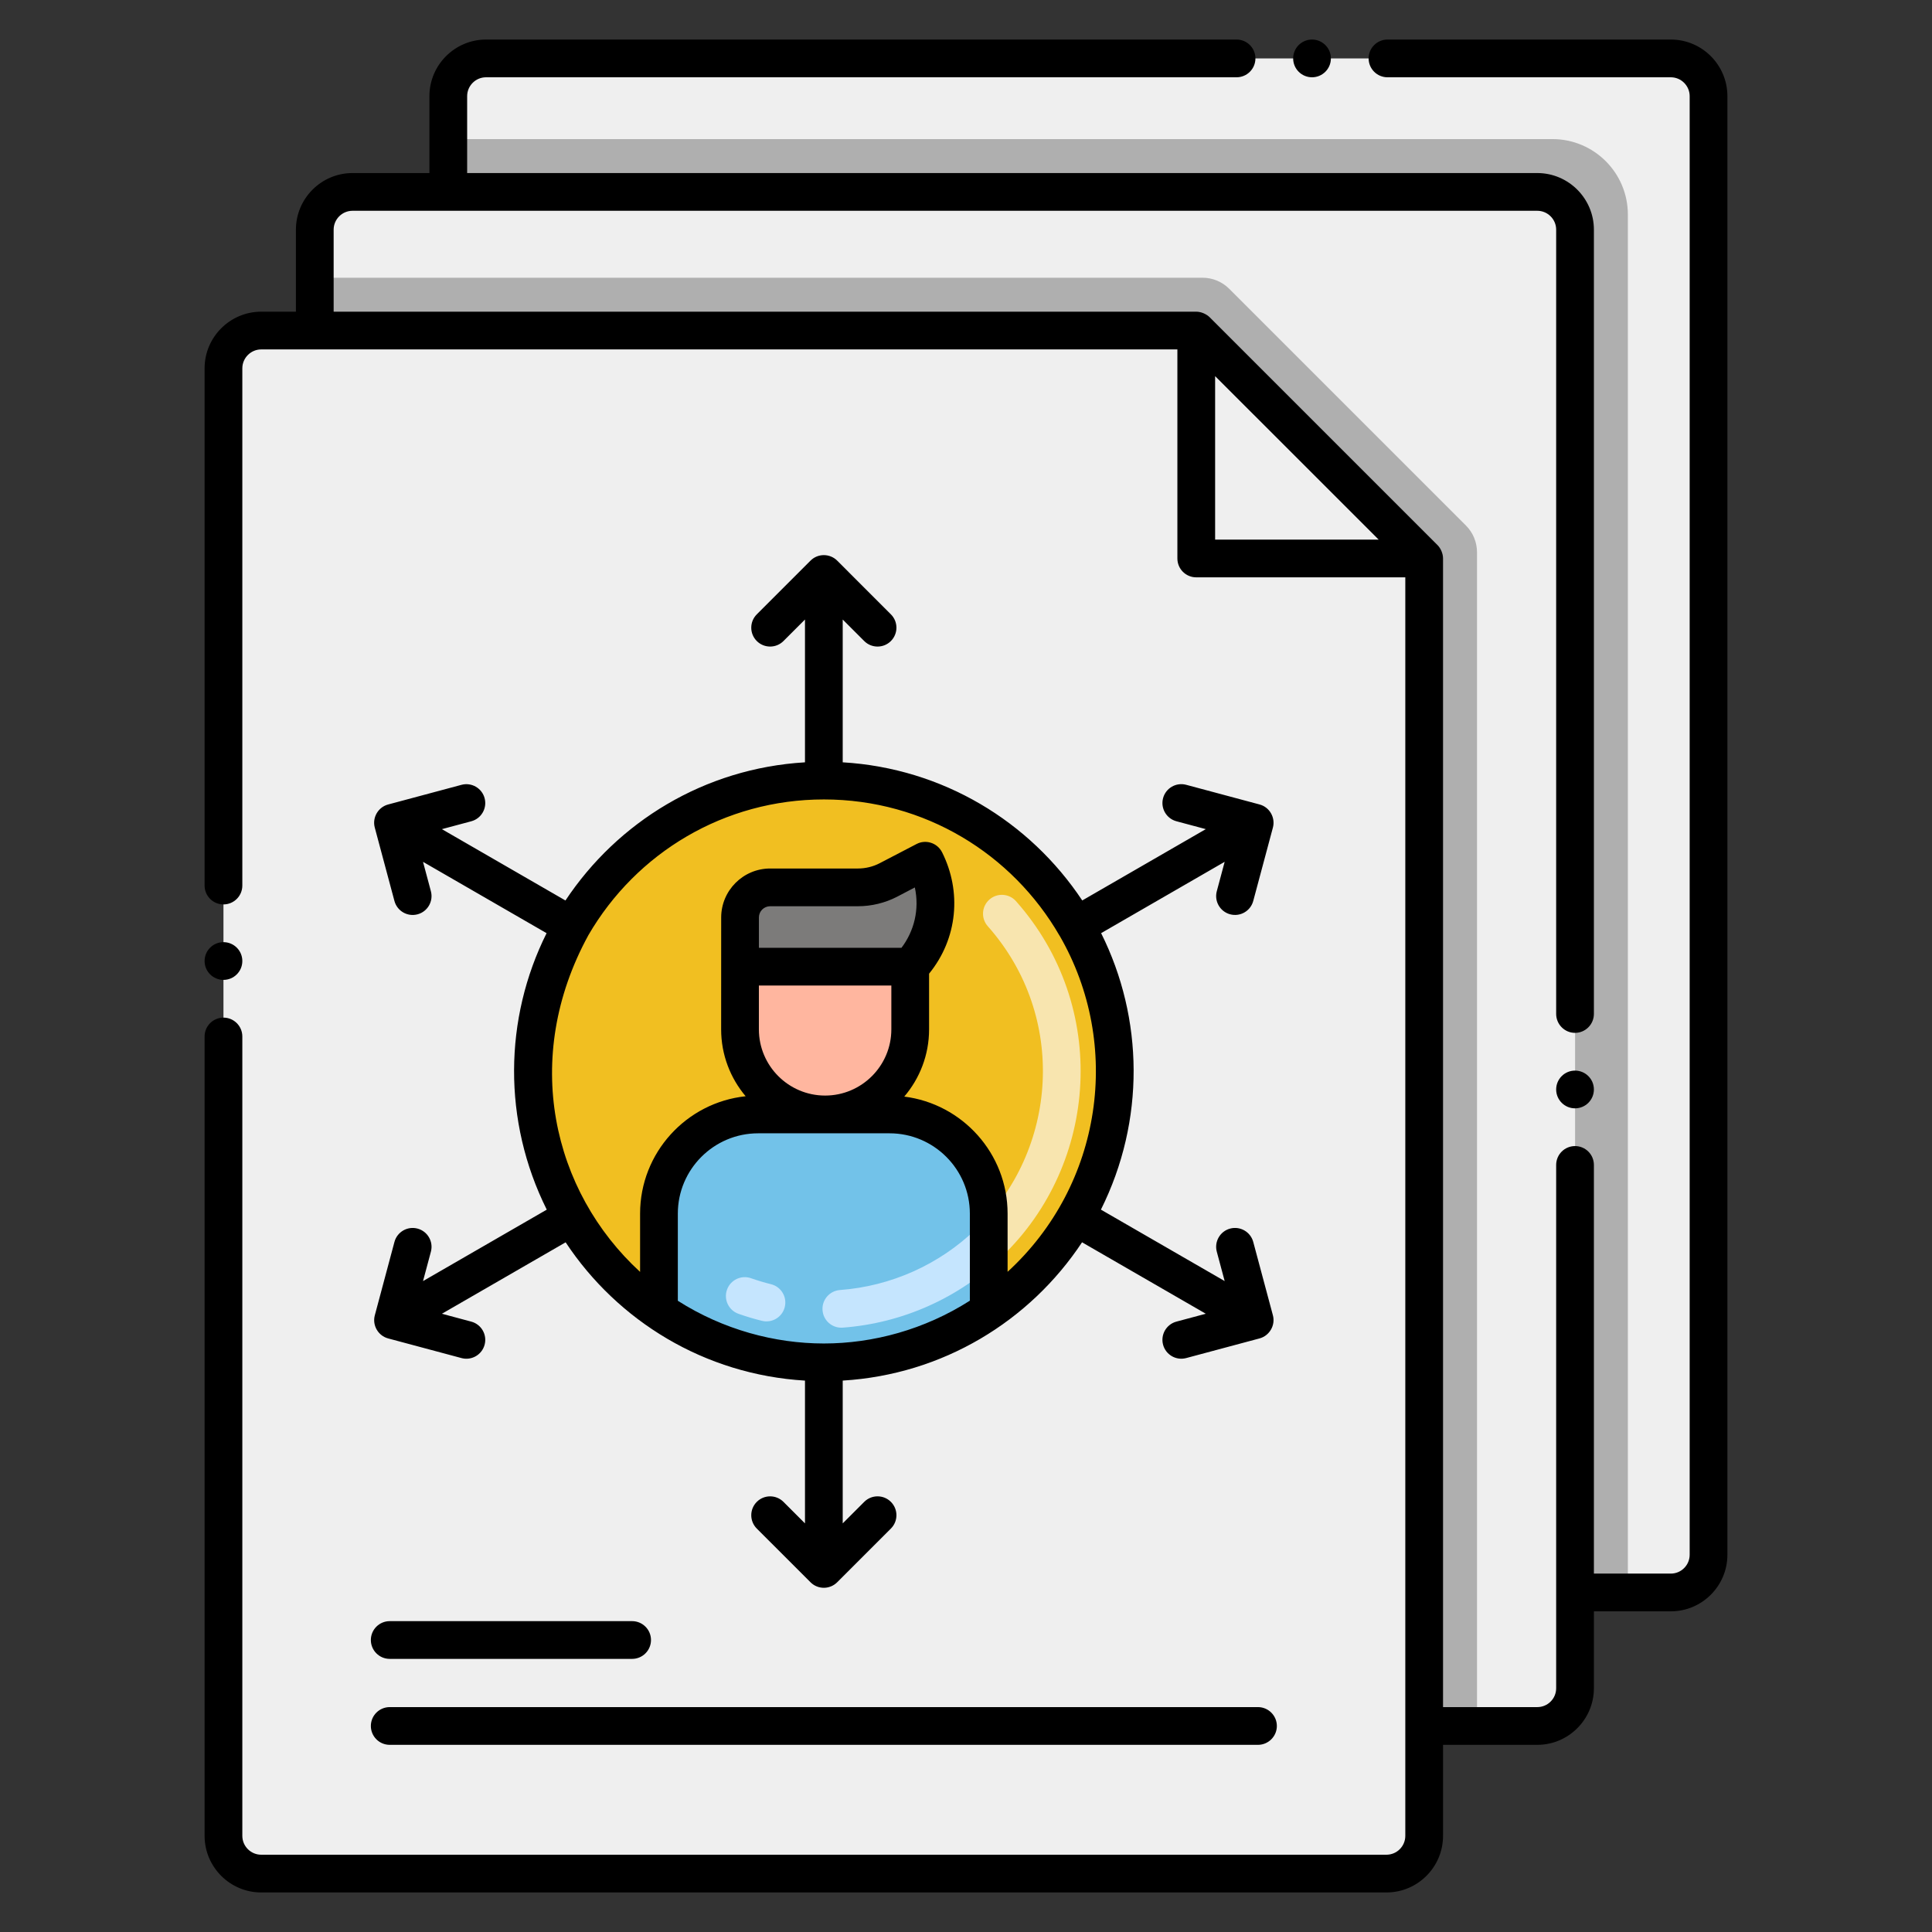<svg enable-background="new 0 0 256 256" height="512" viewBox="0 0 256 256" width="512" xmlns="http://www.w3.org/2000/svg"><rect x="0" y="0" width="256" height="256" fill="#333333" stroke="none"/><g id="Layer_1"><g><path d="m226.39 12.74v193.27c0 2.761-2.239 5-5 5h-12.69v-180.58c0-2.761-2.239-5-5-5h-144.3v-12.69c0-2.761 2.239-5 5-5h156.99c2.762 0 5 2.239 5 5z" fill="#efefef"/><path d="m215.7 28.43v182.58h-7v-180.58c0-2.761-2.239-5-5-5h-144.3v-7h146.3c5.523 0 10 4.477 10 10z" fill="#afafaf"/><path d="m208.7 30.43v193.27c0 2.761-2.239 5-5 5h-14.99v-154.7l-30.2-30.2h-116.8v-13.37c0-2.761 2.239-5 5-5h156.99c2.762 0 5 2.239 5 5z" fill="#efefef"/><path d="m195.71 73.171v155.529h-7v-154.7l-30.2-30.2h-116.8v-7h117.629c1.326 0 2.598.527 3.536 1.464l31.371 31.371c.937.938 1.464 2.21 1.464 3.536z" fill="#afafaf"/><path d="m188.71 74v169.26c0 2.761-2.239 5-5 5h-149.1c-2.761 0-5-2.239-5-5v-194.46c0-2.761 2.239-5 5-5h123.9z" fill="#efefef"/><path d="m147.707 141.975c0 13.158-6.605 24.8-16.697 31.746-6.211 4.284-13.736 6.798-21.848 6.798s-15.637-2.505-21.848-6.789c-10.083-6.947-16.697-18.571-16.697-31.755 0-21.287 17.257-38.544 38.544-38.544s38.546 17.257 38.546 38.544z" fill="#f1bf21"/><path d="m120.613 128.087h-22.557l.005-6.527c.002-2.196 1.782-3.975 3.978-3.975h11.639c1.412 0 2.803-.341 4.054-.995l4.862-2.538c2.458 4.909 1.432 10.399-1.981 14.035z" fill="#7c7b7a"/><path d="m109.332 147.669c-6.228 0-11.276-5.049-11.276-11.276v-8.306h22.552v8.306c0 6.227-5.049 11.276-11.276 11.276z" fill="#ffb69f"/><path d="m131.011 160.809v12.912c-6.211 4.284-13.736 6.798-21.848 6.798s-15.637-2.505-21.848-6.789v-12.921c0-7.253 5.887-13.14 13.14-13.14h17.415c7.254 0 13.141 5.886 13.141 13.14z" fill="#72c2e9"/><g><path d="m131.011 167.204c-.658 0-1.315-.258-1.806-.771-.955-.997-.92-2.58.077-3.535 10.92-10.456 12.206-28.219 1.603-40.169-.916-1.033-.822-2.613.211-3.529 1.033-.917 2.613-.821 3.529.211 12.382 13.953 10.977 34.783-1.885 47.099-.485.463-1.107.694-1.729.694z" fill="#f8e5af"/></g><g><path d="m108.99 173.614c-.103-1.377.931-2.576 2.308-2.679 6.743-.502 13.128-3.354 17.978-8.031.994-.958 2.577-.929 3.535.064.958.994.929 2.577-.064 3.535-5.688 5.485-13.173 8.829-21.078 9.417-1.406.099-2.579-.951-2.679-2.306zm-8.032 1.402c-1.042-.258-2.085-.57-3.101-.928-1.303-.458-1.987-1.886-1.529-3.188.458-1.303 1.884-1.988 3.188-1.529.867.305 1.757.572 2.645.792 1.34.332 2.157 1.688 1.825 3.028-.333 1.344-1.693 2.157-3.028 1.825z" fill="#c5e5fe"/></g><path d="m64.213 105.762c-.357-1.333-1.728-2.124-3.062-1.768l-9.718 2.604c-1.33.354-2.131 1.733-1.773 3.063l2.605 9.723c.355 1.324 1.715 2.126 3.062 1.768 1.333-.357 2.125-1.729 1.768-3.062l-1.043-3.893 16.374 9.453c-5.652 11.31-5.843 24.876.023 36.634l-16.396 9.466 1.043-3.893c.357-1.333-.435-2.705-1.768-3.062-1.333-.358-2.705.435-3.062 1.768-.094.351-2.524 9.412-2.61 9.755-.334 1.314.462 2.678 1.773 3.029l9.723 2.605c1.326.355 2.703-.428 3.062-1.768.357-1.333-.435-2.705-1.768-3.062l-3.893-1.043 16.396-9.466c6.901 10.429 18.42 17.529 31.715 18.324v18.919l-2.85-2.85c-.977-.976-2.559-.976-3.536 0-.976.976-.976 2.559 0 3.536l7.118 7.117c.002.002.004.003.005.004.984.979 2.566.962 3.533-.007l7.115-7.115c.977-.976.977-2.559 0-3.535-.976-.977-2.56-.977-3.535 0l-2.85 2.849v-18.92c13.245-.798 24.781-7.853 31.713-18.324l16.397 9.467-3.893 1.043c-1.333.357-2.125 1.729-1.768 3.062.355 1.324 1.715 2.126 3.062 1.768l9.723-2.605c1.302-.349 2.127-1.728 1.767-3.065l-2.604-9.72c-.358-1.333-1.727-2.122-3.062-1.768-1.334.357-2.125 1.729-1.768 3.062l1.043 3.893-16.397-9.466c5.882-11.782 5.667-25.349.026-36.636l16.371-9.451-1.043 3.893c-.357 1.333.434 2.705 1.768 3.062 1.349.358 2.708-.446 3.062-1.768l2.604-9.72c.348-1.293-.407-2.704-1.772-3.067l-9.718-2.604c-1.333-.356-2.705.434-3.062 1.768-.357 1.333.434 2.705 1.768 3.062l3.893 1.043-16.37 9.451c-6.964-10.481-18.484-17.513-31.741-18.305v-18.919l2.849 2.849c.977.977 2.559.977 3.536 0s.977-2.56 0-3.536c-.01-.01-7.117-7.118-7.117-7.118-.961-.961-2.554-.985-3.538.003l-7.115 7.115c-.977.976-.977 2.559 0 3.535.976.977 2.56.977 3.535 0l2.85-2.85v18.922c-13.346.796-24.823 7.898-31.739 18.307l-16.372-9.453 3.893-1.043c1.334-.355 2.125-1.726 1.768-3.06zm55.239 19.825h-18.892v-4.026c0-.81.66-1.47 1.48-1.48h11.64c1.81 0 3.61-.44 5.21-1.27l2.33-1.22c.634 2.917-.094 5.788-1.768 7.996zm-1.344 5.003v5.802c0 4.839-3.937 8.776-8.776 8.776s-8.776-3.937-8.776-8.776v-5.802zm-17.652 19.579h17.415c5.867 0 10.64 4.773 10.64 10.64v11.538c-5.999 3.833-12.824 5.672-19.347 5.672-6.5 0-13.343-1.831-19.348-5.66v-11.55c0-5.867 4.773-10.64 10.64-10.64zm8.703-44.239h.005.003c13.383.002 24.977 7.245 31.212 18.022.007.012.018.021.025.033 8.335 14.415 5.699 32.997-6.893 44.538v-7.714c0-7.963-5.986-14.542-13.692-15.505 2.046-2.405 3.289-5.513 3.289-8.911v-7.376c3.804-4.669 4.333-10.889 1.722-16.086-.65-1.279-2.197-1.727-3.39-1.09l-4.86 2.53c-.89.47-1.9.71-2.9.71h-11.64c-3.57.01-6.47 2.91-6.48 6.48 0 3.538-.005 7.66-.005 14.832 0 3.376 1.225 6.467 3.248 8.866-7.85.828-13.988 7.485-13.988 15.551v7.723c-11.63-10.676-15.768-28.321-6.845-44.629 6.347-10.92 18.021-17.974 31.189-17.974z"/><circle cx="29.61" cy="127.34" r="2.5"/><path d="m27.11 243.26c0 4.13 3.37 7.5 7.5 7.5h149.1c4.14 0 7.5-3.37 7.5-7.5v-12.06h12.49c4.13 0 7.5-3.37 7.5-7.5v-10.19h10.19c4.14 0 7.5-3.37 7.5-7.5v-193.27c0-4.13-3.36-7.5-7.5-7.5h-37.54c-1.38 0-2.5 1.12-2.5 2.5s1.12 2.5 2.5 2.5h37.54c1.38 0 2.5 1.13 2.5 2.5v193.27c0 1.38-1.12 2.5-2.5 2.5h-10.19v-54.15c0-1.38-1.12-2.5-2.5-2.5s-2.5 1.12-2.5 2.5v69.34c0 1.38-1.12 2.5-2.5 2.5h-12.49v-152.2c0-.657-.304-1.344-.73-1.77l-30.2-30.2c-.406-.398-1.098-.73-1.77-.73h-114.3v-10.87c0-1.37 1.12-2.5 2.5-2.5h156.99c1.38 0 2.5 1.13 2.5 2.5v103.92c0 1.38 1.12 2.51 2.5 2.51s2.5-1.13 2.5-2.51v-103.92c0-4.13-3.37-7.5-7.5-7.5h-141.8v-10.19c0-1.37 1.12-2.5 2.5-2.5h99.45c1.38 0 2.5-1.12 2.5-2.5s-1.12-2.5-2.5-2.5h-99.45c-4.13 0-7.5 3.37-7.5 7.5v10.19h-10.19c-4.13 0-7.5 3.37-7.5 7.5v10.87h-4.6c-4.13 0-7.5 3.37-7.5 7.5v68.54c0 1.38 1.12 2.5 2.5 2.5s2.5-1.12 2.5-2.5v-68.54c0-1.37 1.13-2.5 2.5-2.5h121.4v27.7c0 1.389 1.122 2.5 2.5 2.5h27.7v166.76c0 1.38-1.12 2.5-2.5 2.5h-149.1c-1.37 0-2.5-1.12-2.5-2.5v-105.92c0-1.38-1.12-2.5-2.5-2.5s-2.5 1.12-2.5 2.5zm133.9-193.42c17.126 17.119 11.548 11.543 21.669 21.66h-21.669z"/><path d="m51.64 219.81h32.12c1.38 0 2.5-1.12 2.5-2.5s-1.12-2.5-2.5-2.5h-32.12c-1.38 0-2.5 1.12-2.5 2.5s1.12 2.5 2.5 2.5z"/><path d="m51.64 231.2h115.05c1.37 0 2.5-1.12 2.5-2.5s-1.13-2.5-2.5-2.5h-115.05c-1.38 0-2.5 1.12-2.5 2.5s1.12 2.5 2.5 2.5z"/><circle cx="208.7" cy="144.36" r="2.5"/><circle cx="173.85" cy="7.74" r="2.5"/></g></g></svg>